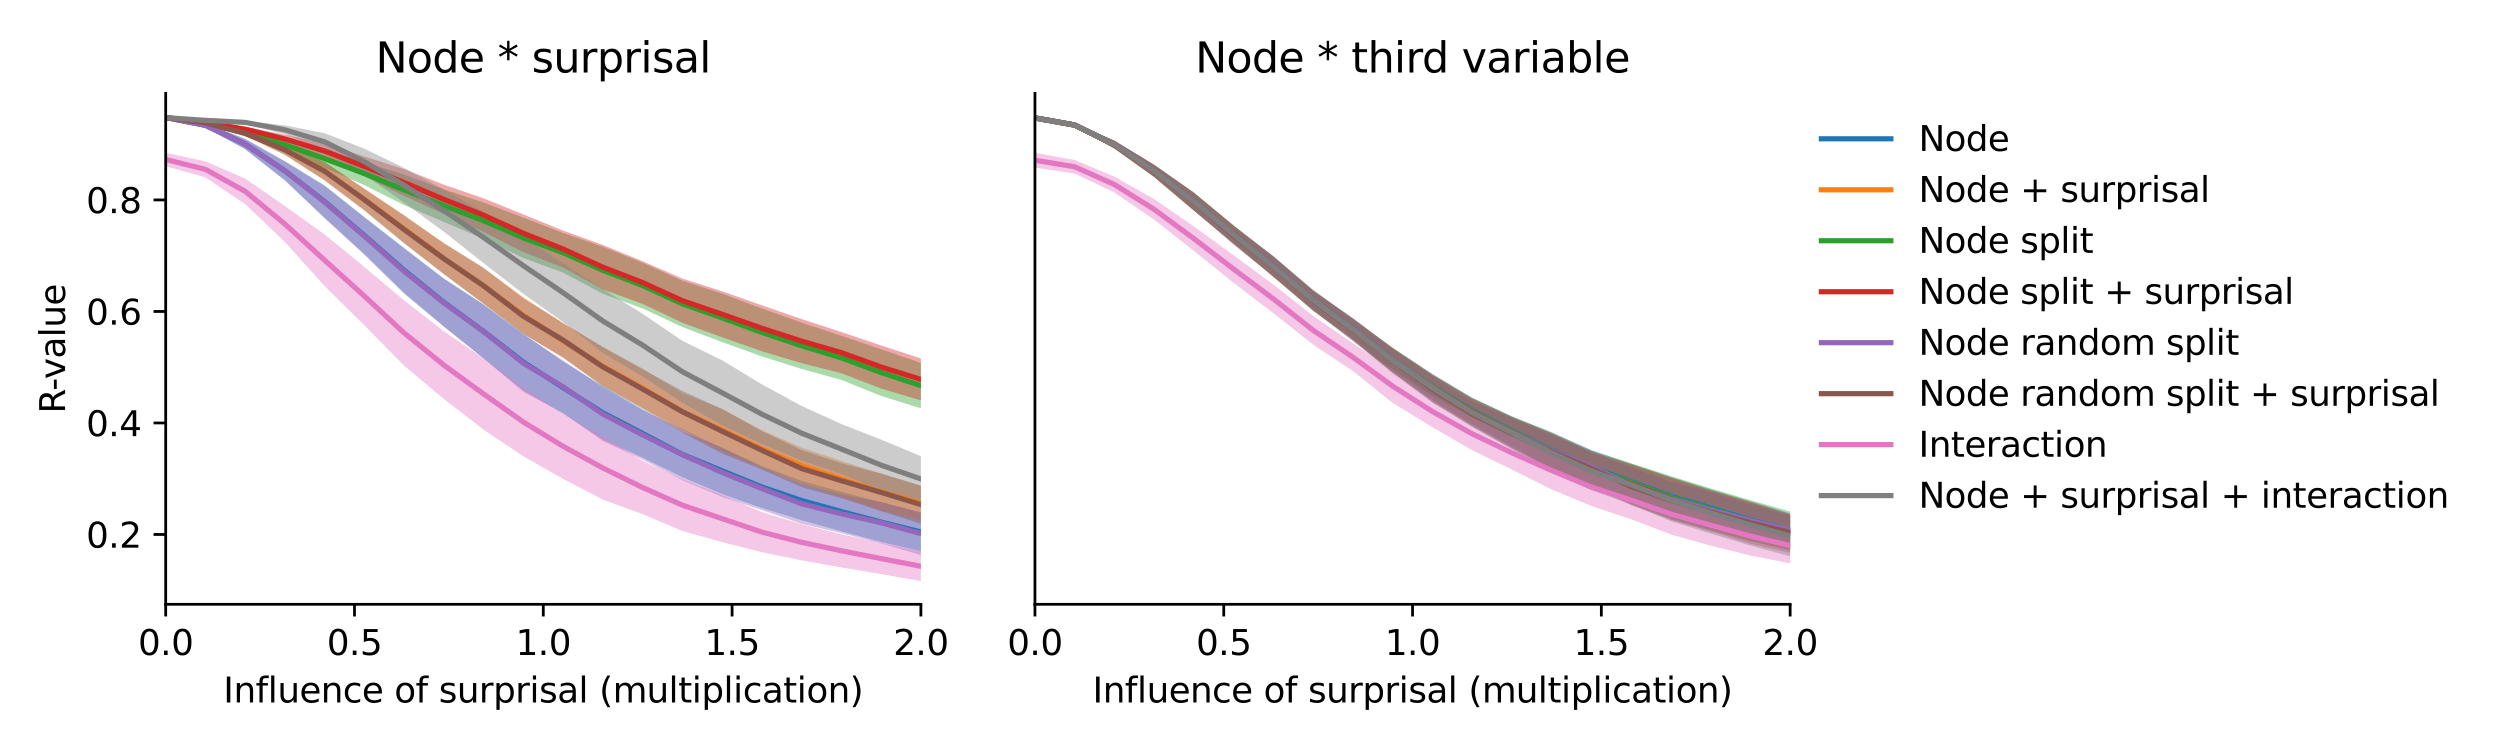 <?xml version="1.0" encoding="utf-8" standalone="no"?>
<!DOCTYPE svg PUBLIC "-//W3C//DTD SVG 1.1//EN"
  "http://www.w3.org/Graphics/SVG/1.1/DTD/svg11.dtd">
<svg xmlns:xlink="http://www.w3.org/1999/xlink" width="720pt" height="216pt" viewBox="0 0 720 216" xmlns="http://www.w3.org/2000/svg" version="1.1">
 <defs>
  <style type="text/css">*{stroke-linejoin: round; stroke-linecap: butt}</style>
 </defs>
 <g id="figure_1">
  <g id="patch_1">
   <path d="M 0 216 
L 720 216 
L 720 0 
L 0 0 
z
" style="fill: #ffffff"/>
  </g>
  <g id="axes_1">
   <g id="patch_2">
    <path d="M 47.72 174.04 
L 265.215 174.04 
L 265.215 26.88 
L 47.72 26.88 
z
" style="fill: #ffffff"/>
   </g>
   <g id="PolyCollection_1">
    <path d="M 47.72 33.625 
L 47.72 34.05 
L 59.167 36.708 
L 70.614 42.973 
L 82.061 51.925 
L 93.508 62.719 
L 104.956 73.163 
L 116.403 84.343 
L 127.85 93.963 
L 139.297 103.288 
L 150.744 112.482 
L 162.191 119.172 
L 173.638 126.617 
L 185.085 131.818 
L 196.532 137.41 
L 207.979 142.282 
L 219.427 146.31 
L 230.874 149.826 
L 242.321 153.024 
L 253.768 156.098 
L 265.215 158.76 
L 265.215 147.657 
L 265.215 147.657 
L 253.768 144.639 
L 242.321 141.649 
L 230.874 138.479 
L 219.427 134.222 
L 207.979 128.889 
L 196.532 124.368 
L 185.085 117.86 
L 173.638 111.188 
L 162.191 104.116 
L 150.744 96.121 
L 139.297 87.648 
L 127.85 80.221 
L 116.403 71.38 
L 104.956 62.538 
L 93.508 53.44 
L 82.061 46.483 
L 70.614 40.013 
L 59.167 35.475 
L 47.72 33.625 
z
" clip-path="url(#p44ac9bcdc2)" style="fill: #1f77b4; fill-opacity: 0.4"/>
   </g>
   <g id="PolyCollection_2">
    <path d="M 47.72 33.643 
L 47.72 34.08 
L 59.167 35.837 
L 70.614 39.09 
L 82.061 44.567 
L 93.508 51.868 
L 104.956 60.527 
L 116.403 69.923 
L 127.85 78.908 
L 139.297 87.522 
L 150.744 96.067 
L 162.191 103.07 
L 173.638 111.102 
L 185.085 117.5 
L 196.532 123.884 
L 207.979 129.889 
L 219.427 134.735 
L 230.874 139.296 
L 242.321 143.055 
L 253.768 147.016 
L 265.215 149.916 
L 265.215 139.944 
L 265.215 139.944 
L 253.768 136.38 
L 242.321 132.766 
L 230.874 128.939 
L 219.427 123.892 
L 207.979 117.761 
L 196.532 113.221 
L 185.085 106.131 
L 173.638 99.904 
L 162.191 93.199 
L 150.744 85.6 
L 139.297 77.191 
L 127.85 70.038 
L 116.403 61.97 
L 104.956 54.332 
L 93.508 46.634 
L 82.061 41.741 
L 70.614 37.737 
L 59.167 34.885 
L 47.72 33.643 
z
" clip-path="url(#p44ac9bcdc2)" style="fill: #ff7f0e; fill-opacity: 0.4"/>
   </g>
   <g id="PolyCollection_3">
    <path d="M 47.72 33.639 
L 47.72 34.069 
L 59.167 36.112 
L 70.614 39.011 
L 82.061 43.312 
L 93.508 48.324 
L 104.956 53.33 
L 116.403 59.074 
L 127.85 63.936 
L 139.297 68.81 
L 150.744 74.324 
L 162.191 78.519 
L 173.638 84.627 
L 185.085 88.844 
L 196.532 94.182 
L 207.979 98.528 
L 219.427 102.644 
L 230.874 106.27 
L 242.321 109.424 
L 253.768 114.023 
L 265.215 117.611 
L 265.215 104.516 
L 265.215 104.516 
L 253.768 100.576 
L 242.321 96.708 
L 230.874 92.921 
L 219.427 88.857 
L 207.979 84.557 
L 196.532 80.852 
L 185.085 75.673 
L 173.638 71.081 
L 162.191 67.11 
L 150.744 62.697 
L 139.297 58.325 
L 127.85 54.544 
L 116.403 50.306 
L 104.956 46.67 
L 93.508 43.074 
L 82.061 40.093 
L 70.614 37.207 
L 59.167 35.12 
L 47.72 33.639 
z
" clip-path="url(#p44ac9bcdc2)" style="fill: #2ca02c; fill-opacity: 0.4"/>
   </g>
   <g id="PolyCollection_4">
    <path d="M 47.72 33.655 
L 47.72 34.095 
L 59.167 35.743 
L 70.614 37.847 
L 82.061 41.293 
L 93.508 45.659 
L 104.956 50.758 
L 116.403 56.427 
L 127.85 61.68 
L 139.297 66.835 
L 150.744 72.621 
L 162.191 77.053 
L 173.638 83.373 
L 185.085 87.531 
L 196.532 92.968 
L 207.979 97.15 
L 219.427 101.168 
L 230.874 104.602 
L 242.321 107.506 
L 253.768 111.908 
L 265.215 115.328 
L 265.215 103.222 
L 265.215 103.222 
L 253.768 99.496 
L 242.321 95.637 
L 230.874 91.893 
L 219.427 87.938 
L 207.979 83.881 
L 196.532 80.232 
L 185.085 75.24 
L 173.638 70.543 
L 162.191 66.415 
L 150.744 61.772 
L 139.297 57.136 
L 127.85 53.198 
L 116.403 48.728 
L 104.956 45.085 
L 93.508 41.345 
L 82.061 38.77 
L 70.614 36.55 
L 59.167 34.822 
L 47.72 33.655 
z
" clip-path="url(#p44ac9bcdc2)" style="fill: #d62728; fill-opacity: 0.4"/>
   </g>
   <g id="PolyCollection_5">
    <path d="M 47.72 33.638 
L 47.72 34.069 
L 59.167 36.727 
L 70.614 42.965 
L 82.061 51.949 
L 93.508 62.884 
L 104.956 73.419 
L 116.403 84.621 
L 127.85 94.145 
L 139.297 103.19 
L 150.744 112.901 
L 162.191 118.933 
L 173.638 127.053 
L 185.085 132.394 
L 196.532 138.315 
L 207.979 143.126 
L 219.427 146.898 
L 230.874 150.87 
L 242.321 153.531 
L 253.768 156.544 
L 265.215 159.875 
L 265.215 147.518 
L 265.215 147.518 
L 253.768 144.562 
L 242.321 142.434 
L 230.874 139.351 
L 219.427 134.532 
L 207.979 129.036 
L 196.532 123.577 
L 185.085 118.118 
L 173.638 111.49 
L 162.191 103.865 
L 150.744 96.323 
L 139.297 87.825 
L 127.85 80.315 
L 116.403 71.652 
L 104.956 62.606 
L 93.508 53.55 
L 82.061 46.451 
L 70.614 40.031 
L 59.167 35.495 
L 47.72 33.638 
z
" clip-path="url(#p44ac9bcdc2)" style="fill: #9467bd; fill-opacity: 0.4"/>
   </g>
   <g id="PolyCollection_6">
    <path d="M 47.72 33.656 
L 47.72 34.101 
L 59.167 35.851 
L 70.614 39.091 
L 82.061 44.604 
L 93.508 52 
L 104.956 60.644 
L 116.403 70.124 
L 127.85 78.986 
L 139.297 87.485 
L 150.744 96.268 
L 162.191 102.963 
L 173.638 111.365 
L 185.085 117.761 
L 196.532 124.586 
L 207.979 130.623 
L 219.427 135.247 
L 230.874 140.289 
L 242.321 143.499 
L 253.768 147.243 
L 265.215 150.818 
L 265.215 139.837 
L 265.215 139.837 
L 253.768 136.4 
L 242.321 133.408 
L 230.874 129.625 
L 219.427 124.156 
L 207.979 117.802 
L 196.532 112.59 
L 185.085 106.36 
L 173.638 99.982 
L 162.191 92.99 
L 150.744 85.896 
L 139.297 77.184 
L 127.85 70.054 
L 116.403 62.102 
L 104.956 54.412 
L 93.508 46.657 
L 82.061 41.746 
L 70.614 37.746 
L 59.167 34.906 
L 47.72 33.656 
z
" clip-path="url(#p44ac9bcdc2)" style="fill: #8c564b; fill-opacity: 0.4"/>
   </g>
   <g id="PolyCollection_7">
    <path d="M 47.72 44.006 
L 47.72 47.864 
L 59.167 51.084 
L 70.614 58.791 
L 82.061 69.708 
L 93.508 82.389 
L 104.956 93.704 
L 116.403 105.312 
L 127.85 114.904 
L 139.297 123.758 
L 150.744 131.428 
L 162.191 137.943 
L 173.638 143.885 
L 185.085 148.083 
L 196.532 152.92 
L 207.979 156.134 
L 219.427 159.033 
L 230.874 161.392 
L 242.321 163.416 
L 253.768 165.347 
L 265.215 167.351 
L 265.215 158.823 
L 265.215 158.823 
L 253.768 156.416 
L 242.321 153.842 
L 230.874 150.981 
L 219.427 147.476 
L 207.979 142.627 
L 196.532 138.075 
L 185.085 132.743 
L 173.638 125.686 
L 162.191 119.154 
L 150.744 111.684 
L 139.297 103.201 
L 127.85 95.432 
L 116.403 86.533 
L 104.956 76.897 
L 93.508 67.541 
L 82.061 59.355 
L 70.614 51.447 
L 59.167 46.484 
L 47.72 44.006 
z
" clip-path="url(#p44ac9bcdc2)" style="fill: #e377c2; fill-opacity: 0.4"/>
   </g>
   <g id="PolyCollection_8">
    <path d="M 47.72 33.653 
L 47.72 34.105 
L 59.167 34.994 
L 70.614 35.714 
L 82.061 38.689 
L 93.508 43.338 
L 104.956 50.332 
L 116.403 58.391 
L 127.85 66.749 
L 139.297 75.809 
L 150.744 84.659 
L 162.191 92.771 
L 173.638 101.641 
L 185.085 108.428 
L 196.532 115.968 
L 207.979 122.492 
L 219.427 127.876 
L 230.874 132.629 
L 242.321 136.532 
L 253.768 141.332 
L 265.215 144.503 
L 265.215 131.384 
L 265.215 131.384 
L 253.768 126.61 
L 242.321 122.137 
L 230.874 116.91 
L 219.427 110.713 
L 207.979 103.77 
L 196.532 98.167 
L 185.085 90.384 
L 173.638 83.287 
L 162.191 75.868 
L 150.744 68.396 
L 139.297 61.03 
L 127.85 54.624 
L 116.403 48.371 
L 104.956 42.832 
L 93.508 38.378 
L 82.061 36.113 
L 70.614 34.793 
L 59.167 34.334 
L 47.72 33.653 
z
" clip-path="url(#p44ac9bcdc2)" style="fill: #7f7f7f; fill-opacity: 0.4"/>
   </g>
   <g id="matplotlib.axis_1">
    <g id="xtick_1">
     <g id="line2d_1">
      <defs>
       <path id="m3fab5e3589" d="M 0 0 
L 0 3.5 
" style="stroke: #000000; stroke-width: 0.8"/>
      </defs>
      <g>
       <use xlink:href="#m3fab5e3589" x="47.72" y="174.04" style="stroke: #000000; stroke-width: 0.8"/>
      </g>
     </g>
     <g id="text_1">
      <!-- 0.0 -->
      <g transform="translate(39.768 188.638)scale(0.1 -0.1)">
       <defs>
        <path id="DejaVuSans-30" d="M 2034 4250 
Q 1547 4250 1301 3770 
Q 1056 3291 1056 2328 
Q 1056 1369 1301 889 
Q 1547 409 2034 409 
Q 2525 409 2770 889 
Q 3016 1369 3016 2328 
Q 3016 3291 2770 3770 
Q 2525 4250 2034 4250 
z
M 2034 4750 
Q 2819 4750 3233 4129 
Q 3647 3509 3647 2328 
Q 3647 1150 3233 529 
Q 2819 -91 2034 -91 
Q 1250 -91 836 529 
Q 422 1150 422 2328 
Q 422 3509 836 4129 
Q 1250 4750 2034 4750 
z
" transform="scale(0.016)"/>
        <path id="DejaVuSans-2e" d="M 684 794 
L 1344 794 
L 1344 0 
L 684 0 
L 684 794 
z
" transform="scale(0.016)"/>
       </defs>
       <use xlink:href="#DejaVuSans-30"/>
       <use xlink:href="#DejaVuSans-2e" x="63.623"/>
       <use xlink:href="#DejaVuSans-30" x="95.41"/>
      </g>
     </g>
    </g>
    <g id="xtick_2">
     <g id="line2d_2">
      <g>
       <use xlink:href="#m3fab5e3589" x="102.094" y="174.04" style="stroke: #000000; stroke-width: 0.8"/>
      </g>
     </g>
     <g id="text_2">
      <!-- 0.5 -->
      <g transform="translate(94.142 188.638)scale(0.1 -0.1)">
       <defs>
        <path id="DejaVuSans-35" d="M 691 4666 
L 3169 4666 
L 3169 4134 
L 1269 4134 
L 1269 2991 
Q 1406 3038 1543 3061 
Q 1681 3084 1819 3084 
Q 2600 3084 3056 2656 
Q 3513 2228 3513 1497 
Q 3513 744 3044 326 
Q 2575 -91 1722 -91 
Q 1428 -91 1123 -41 
Q 819 9 494 109 
L 494 744 
Q 775 591 1075 516 
Q 1375 441 1709 441 
Q 2250 441 2565 725 
Q 2881 1009 2881 1497 
Q 2881 1984 2565 2268 
Q 2250 2553 1709 2553 
Q 1456 2553 1204 2497 
Q 953 2441 691 2322 
L 691 4666 
z
" transform="scale(0.016)"/>
       </defs>
       <use xlink:href="#DejaVuSans-30"/>
       <use xlink:href="#DejaVuSans-2e" x="63.623"/>
       <use xlink:href="#DejaVuSans-35" x="95.41"/>
      </g>
     </g>
    </g>
    <g id="xtick_3">
     <g id="line2d_3">
      <g>
       <use xlink:href="#m3fab5e3589" x="156.468" y="174.04" style="stroke: #000000; stroke-width: 0.8"/>
      </g>
     </g>
     <g id="text_3">
      <!-- 1.0 -->
      <g transform="translate(148.516 188.638)scale(0.1 -0.1)">
       <defs>
        <path id="DejaVuSans-31" d="M 794 531 
L 1825 531 
L 1825 4091 
L 703 3866 
L 703 4441 
L 1819 4666 
L 2450 4666 
L 2450 531 
L 3481 531 
L 3481 0 
L 794 0 
L 794 531 
z
" transform="scale(0.016)"/>
       </defs>
       <use xlink:href="#DejaVuSans-31"/>
       <use xlink:href="#DejaVuSans-2e" x="63.623"/>
       <use xlink:href="#DejaVuSans-30" x="95.41"/>
      </g>
     </g>
    </g>
    <g id="xtick_4">
     <g id="line2d_4">
      <g>
       <use xlink:href="#m3fab5e3589" x="210.841" y="174.04" style="stroke: #000000; stroke-width: 0.8"/>
      </g>
     </g>
     <g id="text_4">
      <!-- 1.5 -->
      <g transform="translate(202.89 188.638)scale(0.1 -0.1)">
       <use xlink:href="#DejaVuSans-31"/>
       <use xlink:href="#DejaVuSans-2e" x="63.623"/>
       <use xlink:href="#DejaVuSans-35" x="95.41"/>
      </g>
     </g>
    </g>
    <g id="xtick_5">
     <g id="line2d_5">
      <g>
       <use xlink:href="#m3fab5e3589" x="265.215" y="174.04" style="stroke: #000000; stroke-width: 0.8"/>
      </g>
     </g>
     <g id="text_5">
      <!-- 2.0 -->
      <g transform="translate(257.263 188.638)scale(0.1 -0.1)">
       <defs>
        <path id="DejaVuSans-32" d="M 1228 531 
L 3431 531 
L 3431 0 
L 469 0 
L 469 531 
Q 828 903 1448 1529 
Q 2069 2156 2228 2338 
Q 2531 2678 2651 2914 
Q 2772 3150 2772 3378 
Q 2772 3750 2511 3984 
Q 2250 4219 1831 4219 
Q 1534 4219 1204 4116 
Q 875 4013 500 3803 
L 500 4441 
Q 881 4594 1212 4672 
Q 1544 4750 1819 4750 
Q 2544 4750 2975 4387 
Q 3406 4025 3406 3419 
Q 3406 3131 3298 2873 
Q 3191 2616 2906 2266 
Q 2828 2175 2409 1742 
Q 1991 1309 1228 531 
z
" transform="scale(0.016)"/>
       </defs>
       <use xlink:href="#DejaVuSans-32"/>
       <use xlink:href="#DejaVuSans-2e" x="63.623"/>
       <use xlink:href="#DejaVuSans-30" x="95.41"/>
      </g>
     </g>
    </g>
    <g id="text_6">
     <!-- Influence of surprisal (multiplication) -->
     <g transform="translate(64.321 202.317)scale(0.1 -0.1)">
      <defs>
       <path id="DejaVuSans-49" d="M 628 4666 
L 1259 4666 
L 1259 0 
L 628 0 
L 628 4666 
z
" transform="scale(0.016)"/>
       <path id="DejaVuSans-6e" d="M 3513 2113 
L 3513 0 
L 2938 0 
L 2938 2094 
Q 2938 2591 2744 2837 
Q 2550 3084 2163 3084 
Q 1697 3084 1428 2787 
Q 1159 2491 1159 1978 
L 1159 0 
L 581 0 
L 581 3500 
L 1159 3500 
L 1159 2956 
Q 1366 3272 1645 3428 
Q 1925 3584 2291 3584 
Q 2894 3584 3203 3211 
Q 3513 2838 3513 2113 
z
" transform="scale(0.016)"/>
       <path id="DejaVuSans-66" d="M 2375 4863 
L 2375 4384 
L 1825 4384 
Q 1516 4384 1395 4259 
Q 1275 4134 1275 3809 
L 1275 3500 
L 2222 3500 
L 2222 3053 
L 1275 3053 
L 1275 0 
L 697 0 
L 697 3053 
L 147 3053 
L 147 3500 
L 697 3500 
L 697 3744 
Q 697 4328 969 4595 
Q 1241 4863 1831 4863 
L 2375 4863 
z
" transform="scale(0.016)"/>
       <path id="DejaVuSans-6c" d="M 603 4863 
L 1178 4863 
L 1178 0 
L 603 0 
L 603 4863 
z
" transform="scale(0.016)"/>
       <path id="DejaVuSans-75" d="M 544 1381 
L 544 3500 
L 1119 3500 
L 1119 1403 
Q 1119 906 1312 657 
Q 1506 409 1894 409 
Q 2359 409 2629 706 
Q 2900 1003 2900 1516 
L 2900 3500 
L 3475 3500 
L 3475 0 
L 2900 0 
L 2900 538 
Q 2691 219 2414 64 
Q 2138 -91 1772 -91 
Q 1169 -91 856 284 
Q 544 659 544 1381 
z
M 1991 3584 
L 1991 3584 
z
" transform="scale(0.016)"/>
       <path id="DejaVuSans-65" d="M 3597 1894 
L 3597 1613 
L 953 1613 
Q 991 1019 1311 708 
Q 1631 397 2203 397 
Q 2534 397 2845 478 
Q 3156 559 3463 722 
L 3463 178 
Q 3153 47 2828 -22 
Q 2503 -91 2169 -91 
Q 1331 -91 842 396 
Q 353 884 353 1716 
Q 353 2575 817 3079 
Q 1281 3584 2069 3584 
Q 2775 3584 3186 3129 
Q 3597 2675 3597 1894 
z
M 3022 2063 
Q 3016 2534 2758 2815 
Q 2500 3097 2075 3097 
Q 1594 3097 1305 2825 
Q 1016 2553 972 2059 
L 3022 2063 
z
" transform="scale(0.016)"/>
       <path id="DejaVuSans-63" d="M 3122 3366 
L 3122 2828 
Q 2878 2963 2633 3030 
Q 2388 3097 2138 3097 
Q 1578 3097 1268 2742 
Q 959 2388 959 1747 
Q 959 1106 1268 751 
Q 1578 397 2138 397 
Q 2388 397 2633 464 
Q 2878 531 3122 666 
L 3122 134 
Q 2881 22 2623 -34 
Q 2366 -91 2075 -91 
Q 1284 -91 818 406 
Q 353 903 353 1747 
Q 353 2603 823 3093 
Q 1294 3584 2113 3584 
Q 2378 3584 2631 3529 
Q 2884 3475 3122 3366 
z
" transform="scale(0.016)"/>
       <path id="DejaVuSans-20" transform="scale(0.016)"/>
       <path id="DejaVuSans-6f" d="M 1959 3097 
Q 1497 3097 1228 2736 
Q 959 2375 959 1747 
Q 959 1119 1226 758 
Q 1494 397 1959 397 
Q 2419 397 2687 759 
Q 2956 1122 2956 1747 
Q 2956 2369 2687 2733 
Q 2419 3097 1959 3097 
z
M 1959 3584 
Q 2709 3584 3137 3096 
Q 3566 2609 3566 1747 
Q 3566 888 3137 398 
Q 2709 -91 1959 -91 
Q 1206 -91 779 398 
Q 353 888 353 1747 
Q 353 2609 779 3096 
Q 1206 3584 1959 3584 
z
" transform="scale(0.016)"/>
       <path id="DejaVuSans-73" d="M 2834 3397 
L 2834 2853 
Q 2591 2978 2328 3040 
Q 2066 3103 1784 3103 
Q 1356 3103 1142 2972 
Q 928 2841 928 2578 
Q 928 2378 1081 2264 
Q 1234 2150 1697 2047 
L 1894 2003 
Q 2506 1872 2764 1633 
Q 3022 1394 3022 966 
Q 3022 478 2636 193 
Q 2250 -91 1575 -91 
Q 1294 -91 989 -36 
Q 684 19 347 128 
L 347 722 
Q 666 556 975 473 
Q 1284 391 1588 391 
Q 1994 391 2212 530 
Q 2431 669 2431 922 
Q 2431 1156 2273 1281 
Q 2116 1406 1581 1522 
L 1381 1569 
Q 847 1681 609 1914 
Q 372 2147 372 2553 
Q 372 3047 722 3315 
Q 1072 3584 1716 3584 
Q 2034 3584 2315 3537 
Q 2597 3491 2834 3397 
z
" transform="scale(0.016)"/>
       <path id="DejaVuSans-72" d="M 2631 2963 
Q 2534 3019 2420 3045 
Q 2306 3072 2169 3072 
Q 1681 3072 1420 2755 
Q 1159 2438 1159 1844 
L 1159 0 
L 581 0 
L 581 3500 
L 1159 3500 
L 1159 2956 
Q 1341 3275 1631 3429 
Q 1922 3584 2338 3584 
Q 2397 3584 2469 3576 
Q 2541 3569 2628 3553 
L 2631 2963 
z
" transform="scale(0.016)"/>
       <path id="DejaVuSans-70" d="M 1159 525 
L 1159 -1331 
L 581 -1331 
L 581 3500 
L 1159 3500 
L 1159 2969 
Q 1341 3281 1617 3432 
Q 1894 3584 2278 3584 
Q 2916 3584 3314 3078 
Q 3713 2572 3713 1747 
Q 3713 922 3314 415 
Q 2916 -91 2278 -91 
Q 1894 -91 1617 61 
Q 1341 213 1159 525 
z
M 3116 1747 
Q 3116 2381 2855 2742 
Q 2594 3103 2138 3103 
Q 1681 3103 1420 2742 
Q 1159 2381 1159 1747 
Q 1159 1113 1420 752 
Q 1681 391 2138 391 
Q 2594 391 2855 752 
Q 3116 1113 3116 1747 
z
" transform="scale(0.016)"/>
       <path id="DejaVuSans-69" d="M 603 3500 
L 1178 3500 
L 1178 0 
L 603 0 
L 603 3500 
z
M 603 4863 
L 1178 4863 
L 1178 4134 
L 603 4134 
L 603 4863 
z
" transform="scale(0.016)"/>
       <path id="DejaVuSans-61" d="M 2194 1759 
Q 1497 1759 1228 1600 
Q 959 1441 959 1056 
Q 959 750 1161 570 
Q 1363 391 1709 391 
Q 2188 391 2477 730 
Q 2766 1069 2766 1631 
L 2766 1759 
L 2194 1759 
z
M 3341 1997 
L 3341 0 
L 2766 0 
L 2766 531 
Q 2569 213 2275 61 
Q 1981 -91 1556 -91 
Q 1019 -91 701 211 
Q 384 513 384 1019 
Q 384 1609 779 1909 
Q 1175 2209 1959 2209 
L 2766 2209 
L 2766 2266 
Q 2766 2663 2505 2880 
Q 2244 3097 1772 3097 
Q 1472 3097 1187 3025 
Q 903 2953 641 2809 
L 641 3341 
Q 956 3463 1253 3523 
Q 1550 3584 1831 3584 
Q 2591 3584 2966 3190 
Q 3341 2797 3341 1997 
z
" transform="scale(0.016)"/>
       <path id="DejaVuSans-28" d="M 1984 4856 
Q 1566 4138 1362 3434 
Q 1159 2731 1159 2009 
Q 1159 1288 1364 580 
Q 1569 -128 1984 -844 
L 1484 -844 
Q 1016 -109 783 600 
Q 550 1309 550 2009 
Q 550 2706 781 3412 
Q 1013 4119 1484 4856 
L 1984 4856 
z
" transform="scale(0.016)"/>
       <path id="DejaVuSans-6d" d="M 3328 2828 
Q 3544 3216 3844 3400 
Q 4144 3584 4550 3584 
Q 5097 3584 5394 3201 
Q 5691 2819 5691 2113 
L 5691 0 
L 5113 0 
L 5113 2094 
Q 5113 2597 4934 2840 
Q 4756 3084 4391 3084 
Q 3944 3084 3684 2787 
Q 3425 2491 3425 1978 
L 3425 0 
L 2847 0 
L 2847 2094 
Q 2847 2600 2669 2842 
Q 2491 3084 2119 3084 
Q 1678 3084 1418 2786 
Q 1159 2488 1159 1978 
L 1159 0 
L 581 0 
L 581 3500 
L 1159 3500 
L 1159 2956 
Q 1356 3278 1631 3431 
Q 1906 3584 2284 3584 
Q 2666 3584 2933 3390 
Q 3200 3197 3328 2828 
z
" transform="scale(0.016)"/>
       <path id="DejaVuSans-74" d="M 1172 4494 
L 1172 3500 
L 2356 3500 
L 2356 3053 
L 1172 3053 
L 1172 1153 
Q 1172 725 1289 603 
Q 1406 481 1766 481 
L 2356 481 
L 2356 0 
L 1766 0 
Q 1100 0 847 248 
Q 594 497 594 1153 
L 594 3053 
L 172 3053 
L 172 3500 
L 594 3500 
L 594 4494 
L 1172 4494 
z
" transform="scale(0.016)"/>
       <path id="DejaVuSans-29" d="M 513 4856 
L 1013 4856 
Q 1481 4119 1714 3412 
Q 1947 2706 1947 2009 
Q 1947 1309 1714 600 
Q 1481 -109 1013 -844 
L 513 -844 
Q 928 -128 1133 580 
Q 1338 1288 1338 2009 
Q 1338 2731 1133 3434 
Q 928 4138 513 4856 
z
" transform="scale(0.016)"/>
      </defs>
      <use xlink:href="#DejaVuSans-49"/>
      <use xlink:href="#DejaVuSans-6e" x="29.492"/>
      <use xlink:href="#DejaVuSans-66" x="92.871"/>
      <use xlink:href="#DejaVuSans-6c" x="128.076"/>
      <use xlink:href="#DejaVuSans-75" x="155.859"/>
      <use xlink:href="#DejaVuSans-65" x="219.238"/>
      <use xlink:href="#DejaVuSans-6e" x="280.762"/>
      <use xlink:href="#DejaVuSans-63" x="344.141"/>
      <use xlink:href="#DejaVuSans-65" x="399.121"/>
      <use xlink:href="#DejaVuSans-20" x="460.645"/>
      <use xlink:href="#DejaVuSans-6f" x="492.432"/>
      <use xlink:href="#DejaVuSans-66" x="553.613"/>
      <use xlink:href="#DejaVuSans-20" x="588.818"/>
      <use xlink:href="#DejaVuSans-73" x="620.605"/>
      <use xlink:href="#DejaVuSans-75" x="672.705"/>
      <use xlink:href="#DejaVuSans-72" x="736.084"/>
      <use xlink:href="#DejaVuSans-70" x="777.197"/>
      <use xlink:href="#DejaVuSans-72" x="840.674"/>
      <use xlink:href="#DejaVuSans-69" x="881.787"/>
      <use xlink:href="#DejaVuSans-73" x="909.57"/>
      <use xlink:href="#DejaVuSans-61" x="961.67"/>
      <use xlink:href="#DejaVuSans-6c" x="1022.949"/>
      <use xlink:href="#DejaVuSans-20" x="1050.732"/>
      <use xlink:href="#DejaVuSans-28" x="1082.52"/>
      <use xlink:href="#DejaVuSans-6d" x="1121.533"/>
      <use xlink:href="#DejaVuSans-75" x="1218.945"/>
      <use xlink:href="#DejaVuSans-6c" x="1282.324"/>
      <use xlink:href="#DejaVuSans-74" x="1310.107"/>
      <use xlink:href="#DejaVuSans-69" x="1349.316"/>
      <use xlink:href="#DejaVuSans-70" x="1377.1"/>
      <use xlink:href="#DejaVuSans-6c" x="1440.576"/>
      <use xlink:href="#DejaVuSans-69" x="1468.359"/>
      <use xlink:href="#DejaVuSans-63" x="1496.143"/>
      <use xlink:href="#DejaVuSans-61" x="1551.123"/>
      <use xlink:href="#DejaVuSans-74" x="1612.402"/>
      <use xlink:href="#DejaVuSans-69" x="1651.611"/>
      <use xlink:href="#DejaVuSans-6f" x="1679.395"/>
      <use xlink:href="#DejaVuSans-6e" x="1740.576"/>
      <use xlink:href="#DejaVuSans-29" x="1803.955"/>
     </g>
    </g>
   </g>
   <g id="matplotlib.axis_2">
    <g id="ytick_1">
     <g id="line2d_6">
      <defs>
       <path id="m22e87ebd37" d="M 0 0 
L -3.5 0 
" style="stroke: #000000; stroke-width: 0.8"/>
      </defs>
      <g>
       <use xlink:href="#m22e87ebd37" x="47.72" y="153.929" style="stroke: #000000; stroke-width: 0.8"/>
      </g>
     </g>
     <g id="text_7">
      <!-- 0.2 -->
      <g transform="translate(24.817 157.728)scale(0.1 -0.1)">
       <use xlink:href="#DejaVuSans-30"/>
       <use xlink:href="#DejaVuSans-2e" x="63.623"/>
       <use xlink:href="#DejaVuSans-32" x="95.41"/>
      </g>
     </g>
    </g>
    <g id="ytick_2">
     <g id="line2d_7">
      <g>
       <use xlink:href="#m22e87ebd37" x="47.72" y="121.814" style="stroke: #000000; stroke-width: 0.8"/>
      </g>
     </g>
     <g id="text_8">
      <!-- 0.4 -->
      <g transform="translate(24.817 125.613)scale(0.1 -0.1)">
       <defs>
        <path id="DejaVuSans-34" d="M 2419 4116 
L 825 1625 
L 2419 1625 
L 2419 4116 
z
M 2253 4666 
L 3047 4666 
L 3047 1625 
L 3713 1625 
L 3713 1100 
L 3047 1100 
L 3047 0 
L 2419 0 
L 2419 1100 
L 313 1100 
L 313 1709 
L 2253 4666 
z
" transform="scale(0.016)"/>
       </defs>
       <use xlink:href="#DejaVuSans-30"/>
       <use xlink:href="#DejaVuSans-2e" x="63.623"/>
       <use xlink:href="#DejaVuSans-34" x="95.41"/>
      </g>
     </g>
    </g>
    <g id="ytick_3">
     <g id="line2d_8">
      <g>
       <use xlink:href="#m22e87ebd37" x="47.72" y="89.699" style="stroke: #000000; stroke-width: 0.8"/>
      </g>
     </g>
     <g id="text_9">
      <!-- 0.6 -->
      <g transform="translate(24.817 93.498)scale(0.1 -0.1)">
       <defs>
        <path id="DejaVuSans-36" d="M 2113 2584 
Q 1688 2584 1439 2293 
Q 1191 2003 1191 1497 
Q 1191 994 1439 701 
Q 1688 409 2113 409 
Q 2538 409 2786 701 
Q 3034 994 3034 1497 
Q 3034 2003 2786 2293 
Q 2538 2584 2113 2584 
z
M 3366 4563 
L 3366 3988 
Q 3128 4100 2886 4159 
Q 2644 4219 2406 4219 
Q 1781 4219 1451 3797 
Q 1122 3375 1075 2522 
Q 1259 2794 1537 2939 
Q 1816 3084 2150 3084 
Q 2853 3084 3261 2657 
Q 3669 2231 3669 1497 
Q 3669 778 3244 343 
Q 2819 -91 2113 -91 
Q 1303 -91 875 529 
Q 447 1150 447 2328 
Q 447 3434 972 4092 
Q 1497 4750 2381 4750 
Q 2619 4750 2861 4703 
Q 3103 4656 3366 4563 
z
" transform="scale(0.016)"/>
       </defs>
       <use xlink:href="#DejaVuSans-30"/>
       <use xlink:href="#DejaVuSans-2e" x="63.623"/>
       <use xlink:href="#DejaVuSans-36" x="95.41"/>
      </g>
     </g>
    </g>
    <g id="ytick_4">
     <g id="line2d_9">
      <g>
       <use xlink:href="#m22e87ebd37" x="47.72" y="57.584" style="stroke: #000000; stroke-width: 0.8"/>
      </g>
     </g>
     <g id="text_10">
      <!-- 0.8 -->
      <g transform="translate(24.817 61.383)scale(0.1 -0.1)">
       <defs>
        <path id="DejaVuSans-38" d="M 2034 2216 
Q 1584 2216 1326 1975 
Q 1069 1734 1069 1313 
Q 1069 891 1326 650 
Q 1584 409 2034 409 
Q 2484 409 2743 651 
Q 3003 894 3003 1313 
Q 3003 1734 2745 1975 
Q 2488 2216 2034 2216 
z
M 1403 2484 
Q 997 2584 770 2862 
Q 544 3141 544 3541 
Q 544 4100 942 4425 
Q 1341 4750 2034 4750 
Q 2731 4750 3128 4425 
Q 3525 4100 3525 3541 
Q 3525 3141 3298 2862 
Q 3072 2584 2669 2484 
Q 3125 2378 3379 2068 
Q 3634 1759 3634 1313 
Q 3634 634 3220 271 
Q 2806 -91 2034 -91 
Q 1263 -91 848 271 
Q 434 634 434 1313 
Q 434 1759 690 2068 
Q 947 2378 1403 2484 
z
M 1172 3481 
Q 1172 3119 1398 2916 
Q 1625 2713 2034 2713 
Q 2441 2713 2670 2916 
Q 2900 3119 2900 3481 
Q 2900 3844 2670 4047 
Q 2441 4250 2034 4250 
Q 1625 4250 1398 4047 
Q 1172 3844 1172 3481 
z
" transform="scale(0.016)"/>
       </defs>
       <use xlink:href="#DejaVuSans-30"/>
       <use xlink:href="#DejaVuSans-2e" x="63.623"/>
       <use xlink:href="#DejaVuSans-38" x="95.41"/>
      </g>
     </g>
    </g>
    <g id="text_11">
     <!-- R-value -->
     <g transform="translate(18.737 119.065)rotate(-90)scale(0.1 -0.1)">
      <defs>
       <path id="DejaVuSans-52" d="M 2841 2188 
Q 3044 2119 3236 1894 
Q 3428 1669 3622 1275 
L 4263 0 
L 3584 0 
L 2988 1197 
Q 2756 1666 2539 1819 
Q 2322 1972 1947 1972 
L 1259 1972 
L 1259 0 
L 628 0 
L 628 4666 
L 2053 4666 
Q 2853 4666 3247 4331 
Q 3641 3997 3641 3322 
Q 3641 2881 3436 2590 
Q 3231 2300 2841 2188 
z
M 1259 4147 
L 1259 2491 
L 2053 2491 
Q 2509 2491 2742 2702 
Q 2975 2913 2975 3322 
Q 2975 3731 2742 3939 
Q 2509 4147 2053 4147 
L 1259 4147 
z
" transform="scale(0.016)"/>
       <path id="DejaVuSans-2d" d="M 313 2009 
L 1997 2009 
L 1997 1497 
L 313 1497 
L 313 2009 
z
" transform="scale(0.016)"/>
       <path id="DejaVuSans-76" d="M 191 3500 
L 800 3500 
L 1894 563 
L 2988 3500 
L 3597 3500 
L 2284 0 
L 1503 0 
L 191 3500 
z
" transform="scale(0.016)"/>
      </defs>
      <use xlink:href="#DejaVuSans-52"/>
      <use xlink:href="#DejaVuSans-2d" x="65.482"/>
      <use xlink:href="#DejaVuSans-76" x="98.941"/>
      <use xlink:href="#DejaVuSans-61" x="158.121"/>
      <use xlink:href="#DejaVuSans-6c" x="219.4"/>
      <use xlink:href="#DejaVuSans-75" x="247.184"/>
      <use xlink:href="#DejaVuSans-65" x="310.562"/>
     </g>
    </g>
   </g>
   <g id="line2d_10">
    <path d="M 47.72 33.838 
L 59.167 36.091 
L 70.614 41.493 
L 82.061 49.204 
L 93.508 58.08 
L 104.956 67.85 
L 116.403 77.862 
L 127.85 87.092 
L 139.297 95.468 
L 150.744 104.301 
L 162.191 111.644 
L 173.638 118.902 
L 185.085 124.839 
L 196.532 130.889 
L 207.979 135.586 
L 219.427 140.266 
L 230.874 144.153 
L 242.321 147.336 
L 253.768 150.368 
L 265.215 153.209 
" clip-path="url(#p44ac9bcdc2)" style="fill: none; stroke: #1f77b4; stroke-width: 1.5; stroke-linecap: square"/>
   </g>
   <g id="line2d_11">
    <path d="M 47.72 33.862 
L 59.167 35.361 
L 70.614 38.413 
L 82.061 43.154 
L 93.508 49.251 
L 104.956 57.429 
L 116.403 65.947 
L 127.85 74.473 
L 139.297 82.356 
L 150.744 90.834 
L 162.191 98.135 
L 173.638 105.503 
L 185.085 111.816 
L 196.532 118.553 
L 207.979 123.825 
L 219.427 129.314 
L 230.874 134.118 
L 242.321 137.91 
L 253.768 141.698 
L 265.215 144.93 
" clip-path="url(#p44ac9bcdc2)" style="fill: none; stroke: #ff7f0e; stroke-width: 1.5; stroke-linecap: square"/>
   </g>
   <g id="line2d_12">
    <path d="M 47.72 33.854 
L 59.167 35.616 
L 70.614 38.109 
L 82.061 41.702 
L 93.508 45.699 
L 104.956 50 
L 116.403 54.69 
L 127.85 59.24 
L 139.297 63.567 
L 150.744 68.511 
L 162.191 72.814 
L 173.638 77.854 
L 185.085 82.258 
L 196.532 87.517 
L 207.979 91.542 
L 219.427 95.75 
L 230.874 99.595 
L 242.321 103.066 
L 253.768 107.299 
L 265.215 111.064 
" clip-path="url(#p44ac9bcdc2)" style="fill: none; stroke: #2ca02c; stroke-width: 1.5; stroke-linecap: square"/>
   </g>
   <g id="line2d_13">
    <path d="M 47.72 33.875 
L 59.167 35.282 
L 70.614 37.199 
L 82.061 40.032 
L 93.508 43.502 
L 104.956 47.922 
L 116.403 52.578 
L 127.85 57.439 
L 139.297 61.986 
L 150.744 67.197 
L 162.191 71.734 
L 173.638 76.958 
L 185.085 81.385 
L 196.532 86.6 
L 207.979 90.516 
L 219.427 94.553 
L 230.874 98.248 
L 242.321 101.572 
L 253.768 105.702 
L 265.215 109.275 
" clip-path="url(#p44ac9bcdc2)" style="fill: none; stroke: #d62728; stroke-width: 1.5; stroke-linecap: square"/>
   </g>
   <g id="line2d_14">
    <path d="M 47.72 33.854 
L 59.167 36.111 
L 70.614 41.498 
L 82.061 49.2 
L 93.508 58.217 
L 104.956 68.013 
L 116.403 78.136 
L 127.85 87.23 
L 139.297 95.507 
L 150.744 104.612 
L 162.191 111.399 
L 173.638 119.271 
L 185.085 125.256 
L 196.532 130.946 
L 207.979 136.081 
L 219.427 140.715 
L 230.874 145.111 
L 242.321 147.982 
L 253.768 150.553 
L 265.215 153.696 
" clip-path="url(#p44ac9bcdc2)" style="fill: none; stroke: #9467bd; stroke-width: 1.5; stroke-linecap: square"/>
   </g>
   <g id="line2d_15">
    <path d="M 47.72 33.879 
L 59.167 35.378 
L 70.614 38.418 
L 82.061 43.175 
L 93.508 49.329 
L 104.956 57.528 
L 116.403 66.113 
L 127.85 74.52 
L 139.297 82.335 
L 150.744 91.082 
L 162.191 97.976 
L 173.638 105.674 
L 185.085 112.06 
L 196.532 118.588 
L 207.979 124.212 
L 219.427 129.702 
L 230.874 134.957 
L 242.321 138.453 
L 253.768 141.822 
L 265.215 145.328 
" clip-path="url(#p44ac9bcdc2)" style="fill: none; stroke: #8c564b; stroke-width: 1.5; stroke-linecap: square"/>
   </g>
   <g id="line2d_16">
    <path d="M 47.72 45.935 
L 59.167 48.784 
L 70.614 55.119 
L 82.061 64.531 
L 93.508 74.965 
L 104.956 85.301 
L 116.403 95.923 
L 127.85 105.168 
L 139.297 113.479 
L 150.744 121.556 
L 162.191 128.548 
L 173.638 134.786 
L 185.085 140.413 
L 196.532 145.498 
L 207.979 149.38 
L 219.427 153.254 
L 230.874 156.187 
L 242.321 158.629 
L 253.768 160.882 
L 265.215 163.087 
" clip-path="url(#p44ac9bcdc2)" style="fill: none; stroke: #e377c2; stroke-width: 1.5; stroke-linecap: square"/>
   </g>
   <g id="line2d_17">
    <path d="M 47.72 33.879 
L 59.167 34.664 
L 70.614 35.254 
L 82.061 37.401 
L 93.508 40.858 
L 104.956 46.582 
L 116.403 53.381 
L 127.85 60.686 
L 139.297 68.419 
L 150.744 76.527 
L 162.191 84.319 
L 173.638 92.464 
L 185.085 99.406 
L 196.532 107.068 
L 207.979 113.131 
L 219.427 119.294 
L 230.874 124.77 
L 242.321 129.335 
L 253.768 133.971 
L 265.215 137.943 
" clip-path="url(#p44ac9bcdc2)" style="fill: none; stroke: #7f7f7f; stroke-width: 1.5; stroke-linecap: square"/>
   </g>
   <g id="patch_3">
    <path d="M 47.72 174.04 
L 47.72 26.88 
" style="fill: none; stroke: #000000; stroke-width: 0.8; stroke-linejoin: miter; stroke-linecap: square"/>
   </g>
   <g id="patch_4">
    <path d="M 47.72 174.04 
L 265.215 174.04 
" style="fill: none; stroke: #000000; stroke-width: 0.8; stroke-linejoin: miter; stroke-linecap: square"/>
   </g>
   <g id="text_12">
    <!-- Node * surprisal -->
    <g transform="translate(108.186 20.88)scale(0.12 -0.12)">
     <defs>
      <path id="DejaVuSans-4e" d="M 628 4666 
L 1478 4666 
L 3547 763 
L 3547 4666 
L 4159 4666 
L 4159 0 
L 3309 0 
L 1241 3903 
L 1241 0 
L 628 0 
L 628 4666 
z
" transform="scale(0.016)"/>
      <path id="DejaVuSans-64" d="M 2906 2969 
L 2906 4863 
L 3481 4863 
L 3481 0 
L 2906 0 
L 2906 525 
Q 2725 213 2448 61 
Q 2172 -91 1784 -91 
Q 1150 -91 751 415 
Q 353 922 353 1747 
Q 353 2572 751 3078 
Q 1150 3584 1784 3584 
Q 2172 3584 2448 3432 
Q 2725 3281 2906 2969 
z
M 947 1747 
Q 947 1113 1208 752 
Q 1469 391 1925 391 
Q 2381 391 2643 752 
Q 2906 1113 2906 1747 
Q 2906 2381 2643 2742 
Q 2381 3103 1925 3103 
Q 1469 3103 1208 2742 
Q 947 2381 947 1747 
z
" transform="scale(0.016)"/>
      <path id="DejaVuSans-2a" d="M 3009 3897 
L 1888 3291 
L 3009 2681 
L 2828 2375 
L 1778 3009 
L 1778 1831 
L 1422 1831 
L 1422 3009 
L 372 2375 
L 191 2681 
L 1313 3291 
L 191 3897 
L 372 4206 
L 1422 3572 
L 1422 4750 
L 1778 4750 
L 1778 3572 
L 2828 4206 
L 3009 3897 
z
" transform="scale(0.016)"/>
     </defs>
     <use xlink:href="#DejaVuSans-4e"/>
     <use xlink:href="#DejaVuSans-6f" x="74.805"/>
     <use xlink:href="#DejaVuSans-64" x="135.986"/>
     <use xlink:href="#DejaVuSans-65" x="199.463"/>
     <use xlink:href="#DejaVuSans-20" x="260.986"/>
     <use xlink:href="#DejaVuSans-2a" x="292.773"/>
     <use xlink:href="#DejaVuSans-20" x="342.773"/>
     <use xlink:href="#DejaVuSans-73" x="374.561"/>
     <use xlink:href="#DejaVuSans-75" x="426.66"/>
     <use xlink:href="#DejaVuSans-72" x="490.039"/>
     <use xlink:href="#DejaVuSans-70" x="531.152"/>
     <use xlink:href="#DejaVuSans-72" x="594.629"/>
     <use xlink:href="#DejaVuSans-69" x="635.742"/>
     <use xlink:href="#DejaVuSans-73" x="663.525"/>
     <use xlink:href="#DejaVuSans-61" x="715.625"/>
     <use xlink:href="#DejaVuSans-6c" x="776.904"/>
    </g>
   </g>
  </g>
  <g id="axes_2">
   <g id="patch_5">
    <path d="M 298.065 174.04 
L 515.56 174.04 
L 515.56 26.88 
L 298.065 26.88 
z
" style="fill: #ffffff"/>
   </g>
   <g id="PolyCollection_9">
    <path d="M 298.065 33.569 
L 298.065 34.329 
L 309.512 36.495 
L 320.959 42.691 
L 332.406 50.863 
L 343.853 60.467 
L 355.301 69.877 
L 366.748 79.381 
L 378.195 89.062 
L 389.642 97.394 
L 401.089 106.702 
L 412.536 114.925 
L 423.983 121.775 
L 435.43 128.073 
L 446.877 134.756 
L 458.324 139.682 
L 469.772 143.948 
L 481.219 148.505 
L 492.666 151.559 
L 504.113 155.02 
L 515.56 157.631 
L 515.56 147.861 
L 515.56 147.861 
L 504.113 144.355 
L 492.666 140.9 
L 481.219 137.34 
L 469.772 133.5 
L 458.324 129.628 
L 446.877 124.482 
L 435.43 119.939 
L 423.983 114.564 
L 412.536 107.685 
L 401.089 100.168 
L 389.642 91.793 
L 378.195 83.562 
L 366.748 73.847 
L 355.301 64.958 
L 343.853 55.46 
L 332.406 47.49 
L 320.959 40.519 
L 309.512 35.498 
L 298.065 33.569 
z
" clip-path="url(#pf71bbefa96)" style="fill: #1f77b4; fill-opacity: 0.4"/>
   </g>
   <g id="PolyCollection_10">
    <path d="M 298.065 33.581 
L 298.065 34.338 
L 309.512 36.517 
L 320.959 42.733 
L 332.406 50.908 
L 343.853 60.567 
L 355.301 70.05 
L 366.748 79.587 
L 378.195 89.287 
L 389.642 97.657 
L 401.089 107.003 
L 412.536 115.12 
L 423.983 122.044 
L 435.43 128.344 
L 446.877 134.996 
L 458.324 140.088 
L 469.772 144.4 
L 481.219 149.026 
L 492.666 152.233 
L 504.113 155.836 
L 515.56 158.483 
L 515.56 148.37 
L 515.56 148.37 
L 504.113 144.782 
L 492.666 141.236 
L 481.219 137.705 
L 469.772 133.726 
L 458.324 130.12 
L 446.877 124.795 
L 435.43 120.178 
L 423.983 114.868 
L 412.536 107.905 
L 401.089 100.249 
L 389.642 91.887 
L 378.195 83.627 
L 366.748 73.93 
L 355.301 64.997 
L 343.853 55.505 
L 332.406 47.524 
L 320.959 40.563 
L 309.512 35.508 
L 298.065 33.581 
z
" clip-path="url(#pf71bbefa96)" style="fill: #ff7f0e; fill-opacity: 0.4"/>
   </g>
   <g id="PolyCollection_11">
    <path d="M 298.065 33.577 
L 298.065 34.337 
L 309.512 36.518 
L 320.959 42.775 
L 332.406 50.994 
L 343.853 60.671 
L 355.301 70.133 
L 366.748 79.707 
L 378.195 89.477 
L 389.642 97.781 
L 401.089 107.216 
L 412.536 115.212 
L 423.983 122.325 
L 435.43 128.577 
L 446.877 135.013 
L 458.324 139.924 
L 469.772 144.608 
L 481.219 149.263 
L 492.666 152.484 
L 504.113 155.85 
L 515.56 158.487 
L 515.56 147.316 
L 515.56 147.316 
L 504.113 144.049 
L 492.666 140.68 
L 481.219 137.135 
L 469.772 133.461 
L 458.324 129.751 
L 446.877 124.58 
L 435.43 119.936 
L 423.983 114.604 
L 412.536 107.948 
L 401.089 100.264 
L 389.642 91.984 
L 378.195 83.681 
L 366.748 73.989 
L 355.301 64.97 
L 343.853 55.52 
L 332.406 47.469 
L 320.959 40.529 
L 309.512 35.519 
L 298.065 33.577 
z
" clip-path="url(#pf71bbefa96)" style="fill: #2ca02c; fill-opacity: 0.4"/>
   </g>
   <g id="PolyCollection_12">
    <path d="M 298.065 33.593 
L 298.065 34.353 
L 309.512 36.538 
L 320.959 42.799 
L 332.406 51.01 
L 343.853 60.696 
L 355.301 70.165 
L 366.748 79.734 
L 378.195 89.483 
L 389.642 97.838 
L 401.089 107.287 
L 412.536 115.324 
L 423.983 122.453 
L 435.43 128.818 
L 446.877 135.316 
L 458.324 140.412 
L 469.772 145.141 
L 481.219 149.725 
L 492.666 152.958 
L 504.113 156.647 
L 515.56 159.228 
L 515.56 148.115 
L 515.56 148.115 
L 504.113 144.597 
L 492.666 141.263 
L 481.219 137.585 
L 469.772 133.768 
L 458.324 130.179 
L 446.877 124.822 
L 435.43 120.197 
L 423.983 114.854 
L 412.536 108.105 
L 401.089 100.376 
L 389.642 92.045 
L 378.195 83.744 
L 366.748 74.059 
L 355.301 65.038 
L 343.853 55.561 
L 332.406 47.519 
L 320.959 40.567 
L 309.512 35.527 
L 298.065 33.593 
z
" clip-path="url(#pf71bbefa96)" style="fill: #d62728; fill-opacity: 0.4"/>
   </g>
   <g id="PolyCollection_13">
    <path d="M 298.065 33.583 
L 298.065 34.348 
L 309.512 36.507 
L 320.959 42.676 
L 332.406 50.84 
L 343.853 60.493 
L 355.301 70.286 
L 366.748 79.481 
L 378.195 89.174 
L 389.642 97.993 
L 401.089 106.975 
L 412.536 115.768 
L 423.983 122.488 
L 435.43 128.988 
L 446.877 134.673 
L 458.324 139.248 
L 469.772 145.131 
L 481.219 149.153 
L 492.666 152.476 
L 504.113 154.816 
L 515.56 157.397 
L 515.56 148.018 
L 515.56 148.018 
L 504.113 145.032 
L 492.666 141.358 
L 481.219 138.314 
L 469.772 134.45 
L 458.324 129.726 
L 446.877 124.992 
L 435.43 120.228 
L 423.983 115.251 
L 412.536 108.031 
L 401.089 100.377 
L 389.642 91.581 
L 378.195 83.825 
L 366.748 73.768 
L 355.301 65.202 
L 343.853 55.589 
L 332.406 47.526 
L 320.959 40.559 
L 309.512 35.507 
L 298.065 33.583 
z
" clip-path="url(#pf71bbefa96)" style="fill: #9467bd; fill-opacity: 0.4"/>
   </g>
   <g id="PolyCollection_14">
    <path d="M 298.065 33.596 
L 298.065 34.358 
L 309.512 36.53 
L 320.959 42.72 
L 332.406 50.884 
L 343.853 60.595 
L 355.301 70.466 
L 366.748 79.695 
L 378.195 89.406 
L 389.642 98.262 
L 401.089 107.285 
L 412.536 115.987 
L 423.983 122.84 
L 435.43 129.258 
L 446.877 134.903 
L 458.324 139.644 
L 469.772 145.554 
L 481.219 149.613 
L 492.666 153.032 
L 504.113 155.749 
L 515.56 158.223 
L 515.56 148.504 
L 515.56 148.504 
L 504.113 145.374 
L 492.666 141.78 
L 481.219 138.642 
L 469.772 134.668 
L 458.324 130.246 
L 446.877 125.304 
L 435.43 120.466 
L 423.983 115.542 
L 412.536 108.205 
L 401.089 100.465 
L 389.642 91.685 
L 378.195 83.878 
L 366.748 73.854 
L 355.301 65.246 
L 343.853 55.632 
L 332.406 47.558 
L 320.959 40.603 
L 309.512 35.518 
L 298.065 33.596 
z
" clip-path="url(#pf71bbefa96)" style="fill: #8c564b; fill-opacity: 0.4"/>
   </g>
   <g id="PolyCollection_15">
    <path d="M 298.065 44.037 
L 298.065 48.267 
L 309.512 49.999 
L 320.959 55.428 
L 332.406 63.277 
L 343.853 72.272 
L 355.301 81.49 
L 366.748 90.208 
L 378.195 99.269 
L 389.642 106.864 
L 401.089 116.031 
L 412.536 123.042 
L 423.983 129.67 
L 435.43 135.242 
L 446.877 140.959 
L 458.324 145.715 
L 469.772 149.557 
L 481.219 153.929 
L 492.666 157.156 
L 504.113 159.977 
L 515.56 162.267 
L 515.56 151.975 
L 515.56 151.975 
L 504.113 148.821 
L 492.666 145.354 
L 481.219 142.236 
L 469.772 138.525 
L 458.324 134.819 
L 446.877 130.06 
L 435.43 125.595 
L 423.983 120.216 
L 412.536 113.992 
L 401.089 106.412 
L 389.642 98.895 
L 378.195 90.992 
L 366.748 81.969 
L 355.301 73.553 
L 343.853 65.22 
L 332.406 57.348 
L 320.959 50.881 
L 309.512 46.083 
L 298.065 44.037 
z
" clip-path="url(#pf71bbefa96)" style="fill: #e377c2; fill-opacity: 0.4"/>
   </g>
   <g id="PolyCollection_16">
    <path d="M 298.065 33.596 
L 298.065 34.352 
L 309.512 36.534 
L 320.959 42.723 
L 332.406 50.911 
L 343.853 60.587 
L 355.301 70.104 
L 366.748 79.751 
L 378.195 89.475 
L 389.642 98.015 
L 401.089 107.546 
L 412.536 115.681 
L 423.983 122.98 
L 435.43 129.343 
L 446.877 136.023 
L 458.324 141.151 
L 469.772 145.323 
L 481.219 150.108 
L 492.666 153.664 
L 504.113 157.115 
L 515.56 160.224 
L 515.56 148.572 
L 515.56 148.572 
L 504.113 145.226 
L 492.666 141.746 
L 481.219 137.958 
L 469.772 133.915 
L 458.324 130.19 
L 446.877 124.839 
L 435.43 119.993 
L 423.983 114.653 
L 412.536 107.742 
L 401.089 100.158 
L 389.642 91.755 
L 378.195 83.537 
L 366.748 73.929 
L 355.301 65.057 
L 343.853 55.549 
L 332.406 47.565 
L 320.959 40.601 
L 309.512 35.52 
L 298.065 33.596 
z
" clip-path="url(#pf71bbefa96)" style="fill: #7f7f7f; fill-opacity: 0.4"/>
   </g>
   <g id="matplotlib.axis_3">
    <g id="xtick_6">
     <g id="line2d_18">
      <g>
       <use xlink:href="#m3fab5e3589" x="298.065" y="174.04" style="stroke: #000000; stroke-width: 0.8"/>
      </g>
     </g>
     <g id="text_13">
      <!-- 0.0 -->
      <g transform="translate(290.113 188.638)scale(0.1 -0.1)">
       <use xlink:href="#DejaVuSans-30"/>
       <use xlink:href="#DejaVuSans-2e" x="63.623"/>
       <use xlink:href="#DejaVuSans-30" x="95.41"/>
      </g>
     </g>
    </g>
    <g id="xtick_7">
     <g id="line2d_19">
      <g>
       <use xlink:href="#m3fab5e3589" x="352.439" y="174.04" style="stroke: #000000; stroke-width: 0.8"/>
      </g>
     </g>
     <g id="text_14">
      <!-- 0.5 -->
      <g transform="translate(344.487 188.638)scale(0.1 -0.1)">
       <use xlink:href="#DejaVuSans-30"/>
       <use xlink:href="#DejaVuSans-2e" x="63.623"/>
       <use xlink:href="#DejaVuSans-35" x="95.41"/>
      </g>
     </g>
    </g>
    <g id="xtick_8">
     <g id="line2d_20">
      <g>
       <use xlink:href="#m3fab5e3589" x="406.812" y="174.04" style="stroke: #000000; stroke-width: 0.8"/>
      </g>
     </g>
     <g id="text_15">
      <!-- 1.0 -->
      <g transform="translate(398.861 188.638)scale(0.1 -0.1)">
       <use xlink:href="#DejaVuSans-31"/>
       <use xlink:href="#DejaVuSans-2e" x="63.623"/>
       <use xlink:href="#DejaVuSans-30" x="95.41"/>
      </g>
     </g>
    </g>
    <g id="xtick_9">
     <g id="line2d_21">
      <g>
       <use xlink:href="#m3fab5e3589" x="461.186" y="174.04" style="stroke: #000000; stroke-width: 0.8"/>
      </g>
     </g>
     <g id="text_16">
      <!-- 1.5 -->
      <g transform="translate(453.235 188.638)scale(0.1 -0.1)">
       <use xlink:href="#DejaVuSans-31"/>
       <use xlink:href="#DejaVuSans-2e" x="63.623"/>
       <use xlink:href="#DejaVuSans-35" x="95.41"/>
      </g>
     </g>
    </g>
    <g id="xtick_10">
     <g id="line2d_22">
      <g>
       <use xlink:href="#m3fab5e3589" x="515.56" y="174.04" style="stroke: #000000; stroke-width: 0.8"/>
      </g>
     </g>
     <g id="text_17">
      <!-- 2.0 -->
      <g transform="translate(507.608 188.638)scale(0.1 -0.1)">
       <use xlink:href="#DejaVuSans-32"/>
       <use xlink:href="#DejaVuSans-2e" x="63.623"/>
       <use xlink:href="#DejaVuSans-30" x="95.41"/>
      </g>
     </g>
    </g>
    <g id="text_18">
     <!-- Influence of surprisal (multiplication) -->
     <g transform="translate(314.666 202.317)scale(0.1 -0.1)">
      <use xlink:href="#DejaVuSans-49"/>
      <use xlink:href="#DejaVuSans-6e" x="29.492"/>
      <use xlink:href="#DejaVuSans-66" x="92.871"/>
      <use xlink:href="#DejaVuSans-6c" x="128.076"/>
      <use xlink:href="#DejaVuSans-75" x="155.859"/>
      <use xlink:href="#DejaVuSans-65" x="219.238"/>
      <use xlink:href="#DejaVuSans-6e" x="280.762"/>
      <use xlink:href="#DejaVuSans-63" x="344.141"/>
      <use xlink:href="#DejaVuSans-65" x="399.121"/>
      <use xlink:href="#DejaVuSans-20" x="460.645"/>
      <use xlink:href="#DejaVuSans-6f" x="492.432"/>
      <use xlink:href="#DejaVuSans-66" x="553.613"/>
      <use xlink:href="#DejaVuSans-20" x="588.818"/>
      <use xlink:href="#DejaVuSans-73" x="620.605"/>
      <use xlink:href="#DejaVuSans-75" x="672.705"/>
      <use xlink:href="#DejaVuSans-72" x="736.084"/>
      <use xlink:href="#DejaVuSans-70" x="777.197"/>
      <use xlink:href="#DejaVuSans-72" x="840.674"/>
      <use xlink:href="#DejaVuSans-69" x="881.787"/>
      <use xlink:href="#DejaVuSans-73" x="909.57"/>
      <use xlink:href="#DejaVuSans-61" x="961.67"/>
      <use xlink:href="#DejaVuSans-6c" x="1022.949"/>
      <use xlink:href="#DejaVuSans-20" x="1050.732"/>
      <use xlink:href="#DejaVuSans-28" x="1082.52"/>
      <use xlink:href="#DejaVuSans-6d" x="1121.533"/>
      <use xlink:href="#DejaVuSans-75" x="1218.945"/>
      <use xlink:href="#DejaVuSans-6c" x="1282.324"/>
      <use xlink:href="#DejaVuSans-74" x="1310.107"/>
      <use xlink:href="#DejaVuSans-69" x="1349.316"/>
      <use xlink:href="#DejaVuSans-70" x="1377.1"/>
      <use xlink:href="#DejaVuSans-6c" x="1440.576"/>
      <use xlink:href="#DejaVuSans-69" x="1468.359"/>
      <use xlink:href="#DejaVuSans-63" x="1496.143"/>
      <use xlink:href="#DejaVuSans-61" x="1551.123"/>
      <use xlink:href="#DejaVuSans-74" x="1612.402"/>
      <use xlink:href="#DejaVuSans-69" x="1651.611"/>
      <use xlink:href="#DejaVuSans-6f" x="1679.395"/>
      <use xlink:href="#DejaVuSans-6e" x="1740.576"/>
      <use xlink:href="#DejaVuSans-29" x="1803.955"/>
     </g>
    </g>
   </g>
   <g id="line2d_23">
    <path d="M 298.065 33.949 
L 309.512 35.997 
L 320.959 41.605 
L 332.406 49.176 
L 343.853 57.964 
L 355.301 67.418 
L 366.748 76.614 
L 378.195 86.312 
L 389.642 94.593 
L 401.089 103.435 
L 412.536 111.305 
L 423.983 118.17 
L 435.43 124.006 
L 446.877 129.619 
L 458.324 134.655 
L 469.772 138.724 
L 481.219 142.923 
L 492.666 146.229 
L 504.113 149.688 
L 515.56 152.746 
" clip-path="url(#pf71bbefa96)" style="fill: none; stroke: #1f77b4; stroke-width: 1.5; stroke-linecap: square"/>
   </g>
   <g id="line2d_24">
    <path d="M 298.065 33.96 
L 309.512 36.013 
L 320.959 41.648 
L 332.406 49.216 
L 343.853 58.036 
L 355.301 67.523 
L 366.748 76.759 
L 378.195 86.457 
L 389.642 94.772 
L 401.089 103.626 
L 412.536 111.512 
L 423.983 118.456 
L 435.43 124.261 
L 446.877 129.896 
L 458.324 135.104 
L 469.772 139.063 
L 481.219 143.366 
L 492.666 146.734 
L 504.113 150.309 
L 515.56 153.427 
" clip-path="url(#pf71bbefa96)" style="fill: none; stroke: #ff7f0e; stroke-width: 1.5; stroke-linecap: square"/>
   </g>
   <g id="line2d_25">
    <path d="M 298.065 33.957 
L 309.512 36.019 
L 320.959 41.652 
L 332.406 49.232 
L 343.853 58.096 
L 355.301 67.552 
L 366.748 76.848 
L 378.195 86.579 
L 389.642 94.882 
L 401.089 103.74 
L 412.536 111.58 
L 423.983 118.464 
L 435.43 124.257 
L 446.877 129.796 
L 458.324 134.838 
L 469.772 139.034 
L 481.219 143.199 
L 492.666 146.582 
L 504.113 149.949 
L 515.56 152.901 
" clip-path="url(#pf71bbefa96)" style="fill: none; stroke: #2ca02c; stroke-width: 1.5; stroke-linecap: square"/>
   </g>
   <g id="line2d_26">
    <path d="M 298.065 33.973 
L 309.512 36.032 
L 320.959 41.683 
L 332.406 49.264 
L 343.853 58.129 
L 355.301 67.601 
L 366.748 76.896 
L 378.195 86.613 
L 389.642 94.942 
L 401.089 103.831 
L 412.536 111.714 
L 423.983 118.654 
L 435.43 124.507 
L 446.877 130.069 
L 458.324 135.295 
L 469.772 139.455 
L 481.219 143.655 
L 492.666 147.11 
L 504.113 150.622 
L 515.56 153.672 
" clip-path="url(#pf71bbefa96)" style="fill: none; stroke: #d62728; stroke-width: 1.5; stroke-linecap: square"/>
   </g>
   <g id="line2d_27">
    <path d="M 298.065 33.966 
L 309.512 36.007 
L 320.959 41.618 
L 332.406 49.183 
L 343.853 58.041 
L 355.301 67.744 
L 366.748 76.625 
L 378.195 86.499 
L 389.642 94.787 
L 401.089 103.676 
L 412.536 111.9 
L 423.983 118.869 
L 435.43 124.608 
L 446.877 129.833 
L 458.324 134.487 
L 469.772 139.79 
L 481.219 143.734 
L 492.666 146.917 
L 504.113 149.924 
L 515.56 152.707 
" clip-path="url(#pf71bbefa96)" style="fill: none; stroke: #9467bd; stroke-width: 1.5; stroke-linecap: square"/>
   </g>
   <g id="line2d_28">
    <path d="M 298.065 33.977 
L 309.512 36.024 
L 320.959 41.661 
L 332.406 49.221 
L 343.853 58.113 
L 355.301 67.856 
L 366.748 76.775 
L 378.195 86.642 
L 389.642 94.974 
L 401.089 103.875 
L 412.536 112.096 
L 423.983 119.191 
L 435.43 124.862 
L 446.877 130.104 
L 458.324 134.945 
L 469.772 140.111 
L 481.219 144.127 
L 492.666 147.406 
L 504.113 150.562 
L 515.56 153.363 
" clip-path="url(#pf71bbefa96)" style="fill: none; stroke: #8c564b; stroke-width: 1.5; stroke-linecap: square"/>
   </g>
   <g id="line2d_29">
    <path d="M 298.065 46.152 
L 309.512 48.041 
L 320.959 53.155 
L 332.406 60.312 
L 343.853 68.746 
L 355.301 77.521 
L 366.748 86.088 
L 378.195 95.13 
L 389.642 102.88 
L 401.089 111.221 
L 412.536 118.517 
L 423.983 124.943 
L 435.43 130.419 
L 446.877 135.509 
L 458.324 140.267 
L 469.772 144.041 
L 481.219 148.082 
L 492.666 151.255 
L 504.113 154.399 
L 515.56 157.121 
" clip-path="url(#pf71bbefa96)" style="fill: none; stroke: #e377c2; stroke-width: 1.5; stroke-linecap: square"/>
   </g>
   <g id="line2d_30">
    <path d="M 298.065 33.974 
L 309.512 36.027 
L 320.959 41.662 
L 332.406 49.238 
L 343.853 58.068 
L 355.301 67.581 
L 366.748 76.84 
L 378.195 86.506 
L 389.642 94.885 
L 401.089 103.852 
L 412.536 111.712 
L 423.983 118.816 
L 435.43 124.668 
L 446.877 130.431 
L 458.324 135.671 
L 469.772 139.619 
L 481.219 144.033 
L 492.666 147.705 
L 504.113 151.17 
L 515.56 154.398 
" clip-path="url(#pf71bbefa96)" style="fill: none; stroke: #7f7f7f; stroke-width: 1.5; stroke-linecap: square"/>
   </g>
   <g id="patch_6">
    <path d="M 298.065 174.04 
L 298.065 26.88 
" style="fill: none; stroke: #000000; stroke-width: 0.8; stroke-linejoin: miter; stroke-linecap: square"/>
   </g>
   <g id="patch_7">
    <path d="M 298.065 174.04 
L 515.56 174.04 
" style="fill: none; stroke: #000000; stroke-width: 0.8; stroke-linejoin: miter; stroke-linecap: square"/>
   </g>
   <g id="text_19">
    <!-- Node * third variable -->
    <g transform="translate(344.233 20.88)scale(0.12 -0.12)">
     <defs>
      <path id="DejaVuSans-68" d="M 3513 2113 
L 3513 0 
L 2938 0 
L 2938 2094 
Q 2938 2591 2744 2837 
Q 2550 3084 2163 3084 
Q 1697 3084 1428 2787 
Q 1159 2491 1159 1978 
L 1159 0 
L 581 0 
L 581 4863 
L 1159 4863 
L 1159 2956 
Q 1366 3272 1645 3428 
Q 1925 3584 2291 3584 
Q 2894 3584 3203 3211 
Q 3513 2838 3513 2113 
z
" transform="scale(0.016)"/>
      <path id="DejaVuSans-62" d="M 3116 1747 
Q 3116 2381 2855 2742 
Q 2594 3103 2138 3103 
Q 1681 3103 1420 2742 
Q 1159 2381 1159 1747 
Q 1159 1113 1420 752 
Q 1681 391 2138 391 
Q 2594 391 2855 752 
Q 3116 1113 3116 1747 
z
M 1159 2969 
Q 1341 3281 1617 3432 
Q 1894 3584 2278 3584 
Q 2916 3584 3314 3078 
Q 3713 2572 3713 1747 
Q 3713 922 3314 415 
Q 2916 -91 2278 -91 
Q 1894 -91 1617 61 
Q 1341 213 1159 525 
L 1159 0 
L 581 0 
L 581 4863 
L 1159 4863 
L 1159 2969 
z
" transform="scale(0.016)"/>
     </defs>
     <use xlink:href="#DejaVuSans-4e"/>
     <use xlink:href="#DejaVuSans-6f" x="74.805"/>
     <use xlink:href="#DejaVuSans-64" x="135.986"/>
     <use xlink:href="#DejaVuSans-65" x="199.463"/>
     <use xlink:href="#DejaVuSans-20" x="260.986"/>
     <use xlink:href="#DejaVuSans-2a" x="292.773"/>
     <use xlink:href="#DejaVuSans-20" x="342.773"/>
     <use xlink:href="#DejaVuSans-74" x="374.561"/>
     <use xlink:href="#DejaVuSans-68" x="413.77"/>
     <use xlink:href="#DejaVuSans-69" x="477.148"/>
     <use xlink:href="#DejaVuSans-72" x="504.932"/>
     <use xlink:href="#DejaVuSans-64" x="544.295"/>
     <use xlink:href="#DejaVuSans-20" x="607.771"/>
     <use xlink:href="#DejaVuSans-76" x="639.559"/>
     <use xlink:href="#DejaVuSans-61" x="698.738"/>
     <use xlink:href="#DejaVuSans-72" x="760.018"/>
     <use xlink:href="#DejaVuSans-69" x="801.131"/>
     <use xlink:href="#DejaVuSans-61" x="828.914"/>
     <use xlink:href="#DejaVuSans-62" x="890.193"/>
     <use xlink:href="#DejaVuSans-6c" x="953.67"/>
     <use xlink:href="#DejaVuSans-65" x="981.453"/>
    </g>
   </g>
   <g id="legend_1">
    <g id="line2d_31">
     <path d="M 524.56 39.978 
L 534.56 39.978 
L 544.56 39.978 
" style="fill: none; stroke: #1f77b4; stroke-width: 1.5; stroke-linecap: square"/>
    </g>
    <g id="text_20">
     <!-- Node -->
     <g transform="translate(552.56 43.478)scale(0.1 -0.1)">
      <use xlink:href="#DejaVuSans-4e"/>
      <use xlink:href="#DejaVuSans-6f" x="74.805"/>
      <use xlink:href="#DejaVuSans-64" x="135.986"/>
      <use xlink:href="#DejaVuSans-65" x="199.463"/>
     </g>
    </g>
    <g id="line2d_32">
     <path d="M 524.56 54.657 
L 534.56 54.657 
L 544.56 54.657 
" style="fill: none; stroke: #ff7f0e; stroke-width: 1.5; stroke-linecap: square"/>
    </g>
    <g id="text_21">
     <!-- Node + surprisal -->
     <g transform="translate(552.56 58.157)scale(0.1 -0.1)">
      <defs>
       <path id="DejaVuSans-2b" d="M 2944 4013 
L 2944 2272 
L 4684 2272 
L 4684 1741 
L 2944 1741 
L 2944 0 
L 2419 0 
L 2419 1741 
L 678 1741 
L 678 2272 
L 2419 2272 
L 2419 4013 
L 2944 4013 
z
" transform="scale(0.016)"/>
      </defs>
      <use xlink:href="#DejaVuSans-4e"/>
      <use xlink:href="#DejaVuSans-6f" x="74.805"/>
      <use xlink:href="#DejaVuSans-64" x="135.986"/>
      <use xlink:href="#DejaVuSans-65" x="199.463"/>
      <use xlink:href="#DejaVuSans-20" x="260.986"/>
      <use xlink:href="#DejaVuSans-2b" x="292.773"/>
      <use xlink:href="#DejaVuSans-20" x="376.562"/>
      <use xlink:href="#DejaVuSans-73" x="408.35"/>
      <use xlink:href="#DejaVuSans-75" x="460.449"/>
      <use xlink:href="#DejaVuSans-72" x="523.828"/>
      <use xlink:href="#DejaVuSans-70" x="564.941"/>
      <use xlink:href="#DejaVuSans-72" x="628.418"/>
      <use xlink:href="#DejaVuSans-69" x="669.531"/>
      <use xlink:href="#DejaVuSans-73" x="697.314"/>
      <use xlink:href="#DejaVuSans-61" x="749.414"/>
      <use xlink:href="#DejaVuSans-6c" x="810.693"/>
     </g>
    </g>
    <g id="line2d_33">
     <path d="M 524.56 69.335 
L 534.56 69.335 
L 544.56 69.335 
" style="fill: none; stroke: #2ca02c; stroke-width: 1.5; stroke-linecap: square"/>
    </g>
    <g id="text_22">
     <!-- Node split -->
     <g transform="translate(552.56 72.835)scale(0.1 -0.1)">
      <use xlink:href="#DejaVuSans-4e"/>
      <use xlink:href="#DejaVuSans-6f" x="74.805"/>
      <use xlink:href="#DejaVuSans-64" x="135.986"/>
      <use xlink:href="#DejaVuSans-65" x="199.463"/>
      <use xlink:href="#DejaVuSans-20" x="260.986"/>
      <use xlink:href="#DejaVuSans-73" x="292.773"/>
      <use xlink:href="#DejaVuSans-70" x="344.873"/>
      <use xlink:href="#DejaVuSans-6c" x="408.35"/>
      <use xlink:href="#DejaVuSans-69" x="436.133"/>
      <use xlink:href="#DejaVuSans-74" x="463.916"/>
     </g>
    </g>
    <g id="line2d_34">
     <path d="M 524.56 84.013 
L 534.56 84.013 
L 544.56 84.013 
" style="fill: none; stroke: #d62728; stroke-width: 1.5; stroke-linecap: square"/>
    </g>
    <g id="text_23">
     <!-- Node split + surprisal -->
     <g transform="translate(552.56 87.513)scale(0.1 -0.1)">
      <use xlink:href="#DejaVuSans-4e"/>
      <use xlink:href="#DejaVuSans-6f" x="74.805"/>
      <use xlink:href="#DejaVuSans-64" x="135.986"/>
      <use xlink:href="#DejaVuSans-65" x="199.463"/>
      <use xlink:href="#DejaVuSans-20" x="260.986"/>
      <use xlink:href="#DejaVuSans-73" x="292.773"/>
      <use xlink:href="#DejaVuSans-70" x="344.873"/>
      <use xlink:href="#DejaVuSans-6c" x="408.35"/>
      <use xlink:href="#DejaVuSans-69" x="436.133"/>
      <use xlink:href="#DejaVuSans-74" x="463.916"/>
      <use xlink:href="#DejaVuSans-20" x="503.125"/>
      <use xlink:href="#DejaVuSans-2b" x="534.912"/>
      <use xlink:href="#DejaVuSans-20" x="618.701"/>
      <use xlink:href="#DejaVuSans-73" x="650.488"/>
      <use xlink:href="#DejaVuSans-75" x="702.588"/>
      <use xlink:href="#DejaVuSans-72" x="765.967"/>
      <use xlink:href="#DejaVuSans-70" x="807.08"/>
      <use xlink:href="#DejaVuSans-72" x="870.557"/>
      <use xlink:href="#DejaVuSans-69" x="911.67"/>
      <use xlink:href="#DejaVuSans-73" x="939.453"/>
      <use xlink:href="#DejaVuSans-61" x="991.553"/>
      <use xlink:href="#DejaVuSans-6c" x="1052.832"/>
     </g>
    </g>
    <g id="line2d_35">
     <path d="M 524.56 98.691 
L 534.56 98.691 
L 544.56 98.691 
" style="fill: none; stroke: #9467bd; stroke-width: 1.5; stroke-linecap: square"/>
    </g>
    <g id="text_24">
     <!-- Node random split -->
     <g transform="translate(552.56 102.191)scale(0.1 -0.1)">
      <use xlink:href="#DejaVuSans-4e"/>
      <use xlink:href="#DejaVuSans-6f" x="74.805"/>
      <use xlink:href="#DejaVuSans-64" x="135.986"/>
      <use xlink:href="#DejaVuSans-65" x="199.463"/>
      <use xlink:href="#DejaVuSans-20" x="260.986"/>
      <use xlink:href="#DejaVuSans-72" x="292.773"/>
      <use xlink:href="#DejaVuSans-61" x="333.887"/>
      <use xlink:href="#DejaVuSans-6e" x="395.166"/>
      <use xlink:href="#DejaVuSans-64" x="458.545"/>
      <use xlink:href="#DejaVuSans-6f" x="522.021"/>
      <use xlink:href="#DejaVuSans-6d" x="583.203"/>
      <use xlink:href="#DejaVuSans-20" x="680.615"/>
      <use xlink:href="#DejaVuSans-73" x="712.402"/>
      <use xlink:href="#DejaVuSans-70" x="764.502"/>
      <use xlink:href="#DejaVuSans-6c" x="827.979"/>
      <use xlink:href="#DejaVuSans-69" x="855.762"/>
      <use xlink:href="#DejaVuSans-74" x="883.545"/>
     </g>
    </g>
    <g id="line2d_36">
     <path d="M 524.56 113.369 
L 534.56 113.369 
L 544.56 113.369 
" style="fill: none; stroke: #8c564b; stroke-width: 1.5; stroke-linecap: square"/>
    </g>
    <g id="text_25">
     <!-- Node random split + surprisal -->
     <g transform="translate(552.56 116.869)scale(0.1 -0.1)">
      <use xlink:href="#DejaVuSans-4e"/>
      <use xlink:href="#DejaVuSans-6f" x="74.805"/>
      <use xlink:href="#DejaVuSans-64" x="135.986"/>
      <use xlink:href="#DejaVuSans-65" x="199.463"/>
      <use xlink:href="#DejaVuSans-20" x="260.986"/>
      <use xlink:href="#DejaVuSans-72" x="292.773"/>
      <use xlink:href="#DejaVuSans-61" x="333.887"/>
      <use xlink:href="#DejaVuSans-6e" x="395.166"/>
      <use xlink:href="#DejaVuSans-64" x="458.545"/>
      <use xlink:href="#DejaVuSans-6f" x="522.021"/>
      <use xlink:href="#DejaVuSans-6d" x="583.203"/>
      <use xlink:href="#DejaVuSans-20" x="680.615"/>
      <use xlink:href="#DejaVuSans-73" x="712.402"/>
      <use xlink:href="#DejaVuSans-70" x="764.502"/>
      <use xlink:href="#DejaVuSans-6c" x="827.979"/>
      <use xlink:href="#DejaVuSans-69" x="855.762"/>
      <use xlink:href="#DejaVuSans-74" x="883.545"/>
      <use xlink:href="#DejaVuSans-20" x="922.754"/>
      <use xlink:href="#DejaVuSans-2b" x="954.541"/>
      <use xlink:href="#DejaVuSans-20" x="1038.33"/>
      <use xlink:href="#DejaVuSans-73" x="1070.117"/>
      <use xlink:href="#DejaVuSans-75" x="1122.217"/>
      <use xlink:href="#DejaVuSans-72" x="1185.596"/>
      <use xlink:href="#DejaVuSans-70" x="1226.709"/>
      <use xlink:href="#DejaVuSans-72" x="1290.186"/>
      <use xlink:href="#DejaVuSans-69" x="1331.299"/>
      <use xlink:href="#DejaVuSans-73" x="1359.082"/>
      <use xlink:href="#DejaVuSans-61" x="1411.182"/>
      <use xlink:href="#DejaVuSans-6c" x="1472.461"/>
     </g>
    </g>
    <g id="line2d_37">
     <path d="M 524.56 128.047 
L 534.56 128.047 
L 544.56 128.047 
" style="fill: none; stroke: #e377c2; stroke-width: 1.5; stroke-linecap: square"/>
    </g>
    <g id="text_26">
     <!-- Interaction -->
     <g transform="translate(552.56 131.547)scale(0.1 -0.1)">
      <use xlink:href="#DejaVuSans-49"/>
      <use xlink:href="#DejaVuSans-6e" x="29.492"/>
      <use xlink:href="#DejaVuSans-74" x="92.871"/>
      <use xlink:href="#DejaVuSans-65" x="132.08"/>
      <use xlink:href="#DejaVuSans-72" x="193.604"/>
      <use xlink:href="#DejaVuSans-61" x="234.717"/>
      <use xlink:href="#DejaVuSans-63" x="295.996"/>
      <use xlink:href="#DejaVuSans-74" x="350.977"/>
      <use xlink:href="#DejaVuSans-69" x="390.186"/>
      <use xlink:href="#DejaVuSans-6f" x="417.969"/>
      <use xlink:href="#DejaVuSans-6e" x="479.15"/>
     </g>
    </g>
    <g id="line2d_38">
     <path d="M 524.56 142.725 
L 534.56 142.725 
L 544.56 142.725 
" style="fill: none; stroke: #7f7f7f; stroke-width: 1.5; stroke-linecap: square"/>
    </g>
    <g id="text_27">
     <!-- Node + surprisal + interaction -->
     <g transform="translate(552.56 146.225)scale(0.1 -0.1)">
      <use xlink:href="#DejaVuSans-4e"/>
      <use xlink:href="#DejaVuSans-6f" x="74.805"/>
      <use xlink:href="#DejaVuSans-64" x="135.986"/>
      <use xlink:href="#DejaVuSans-65" x="199.463"/>
      <use xlink:href="#DejaVuSans-20" x="260.986"/>
      <use xlink:href="#DejaVuSans-2b" x="292.773"/>
      <use xlink:href="#DejaVuSans-20" x="376.562"/>
      <use xlink:href="#DejaVuSans-73" x="408.35"/>
      <use xlink:href="#DejaVuSans-75" x="460.449"/>
      <use xlink:href="#DejaVuSans-72" x="523.828"/>
      <use xlink:href="#DejaVuSans-70" x="564.941"/>
      <use xlink:href="#DejaVuSans-72" x="628.418"/>
      <use xlink:href="#DejaVuSans-69" x="669.531"/>
      <use xlink:href="#DejaVuSans-73" x="697.314"/>
      <use xlink:href="#DejaVuSans-61" x="749.414"/>
      <use xlink:href="#DejaVuSans-6c" x="810.693"/>
      <use xlink:href="#DejaVuSans-20" x="838.477"/>
      <use xlink:href="#DejaVuSans-2b" x="870.264"/>
      <use xlink:href="#DejaVuSans-20" x="954.053"/>
      <use xlink:href="#DejaVuSans-69" x="985.84"/>
      <use xlink:href="#DejaVuSans-6e" x="1013.623"/>
      <use xlink:href="#DejaVuSans-74" x="1077.002"/>
      <use xlink:href="#DejaVuSans-65" x="1116.211"/>
      <use xlink:href="#DejaVuSans-72" x="1177.734"/>
      <use xlink:href="#DejaVuSans-61" x="1218.848"/>
      <use xlink:href="#DejaVuSans-63" x="1280.127"/>
      <use xlink:href="#DejaVuSans-74" x="1335.107"/>
      <use xlink:href="#DejaVuSans-69" x="1374.316"/>
      <use xlink:href="#DejaVuSans-6f" x="1402.1"/>
      <use xlink:href="#DejaVuSans-6e" x="1463.281"/>
     </g>
    </g>
   </g>
  </g>
 </g>
 <defs>
  <clipPath id="p44ac9bcdc2">
   <rect x="47.72" y="26.88" width="217.495" height="147.16"/>
  </clipPath>
  <clipPath id="pf71bbefa96">
   <rect x="298.065" y="26.88" width="217.495" height="147.16"/>
  </clipPath>
 </defs>
</svg>
